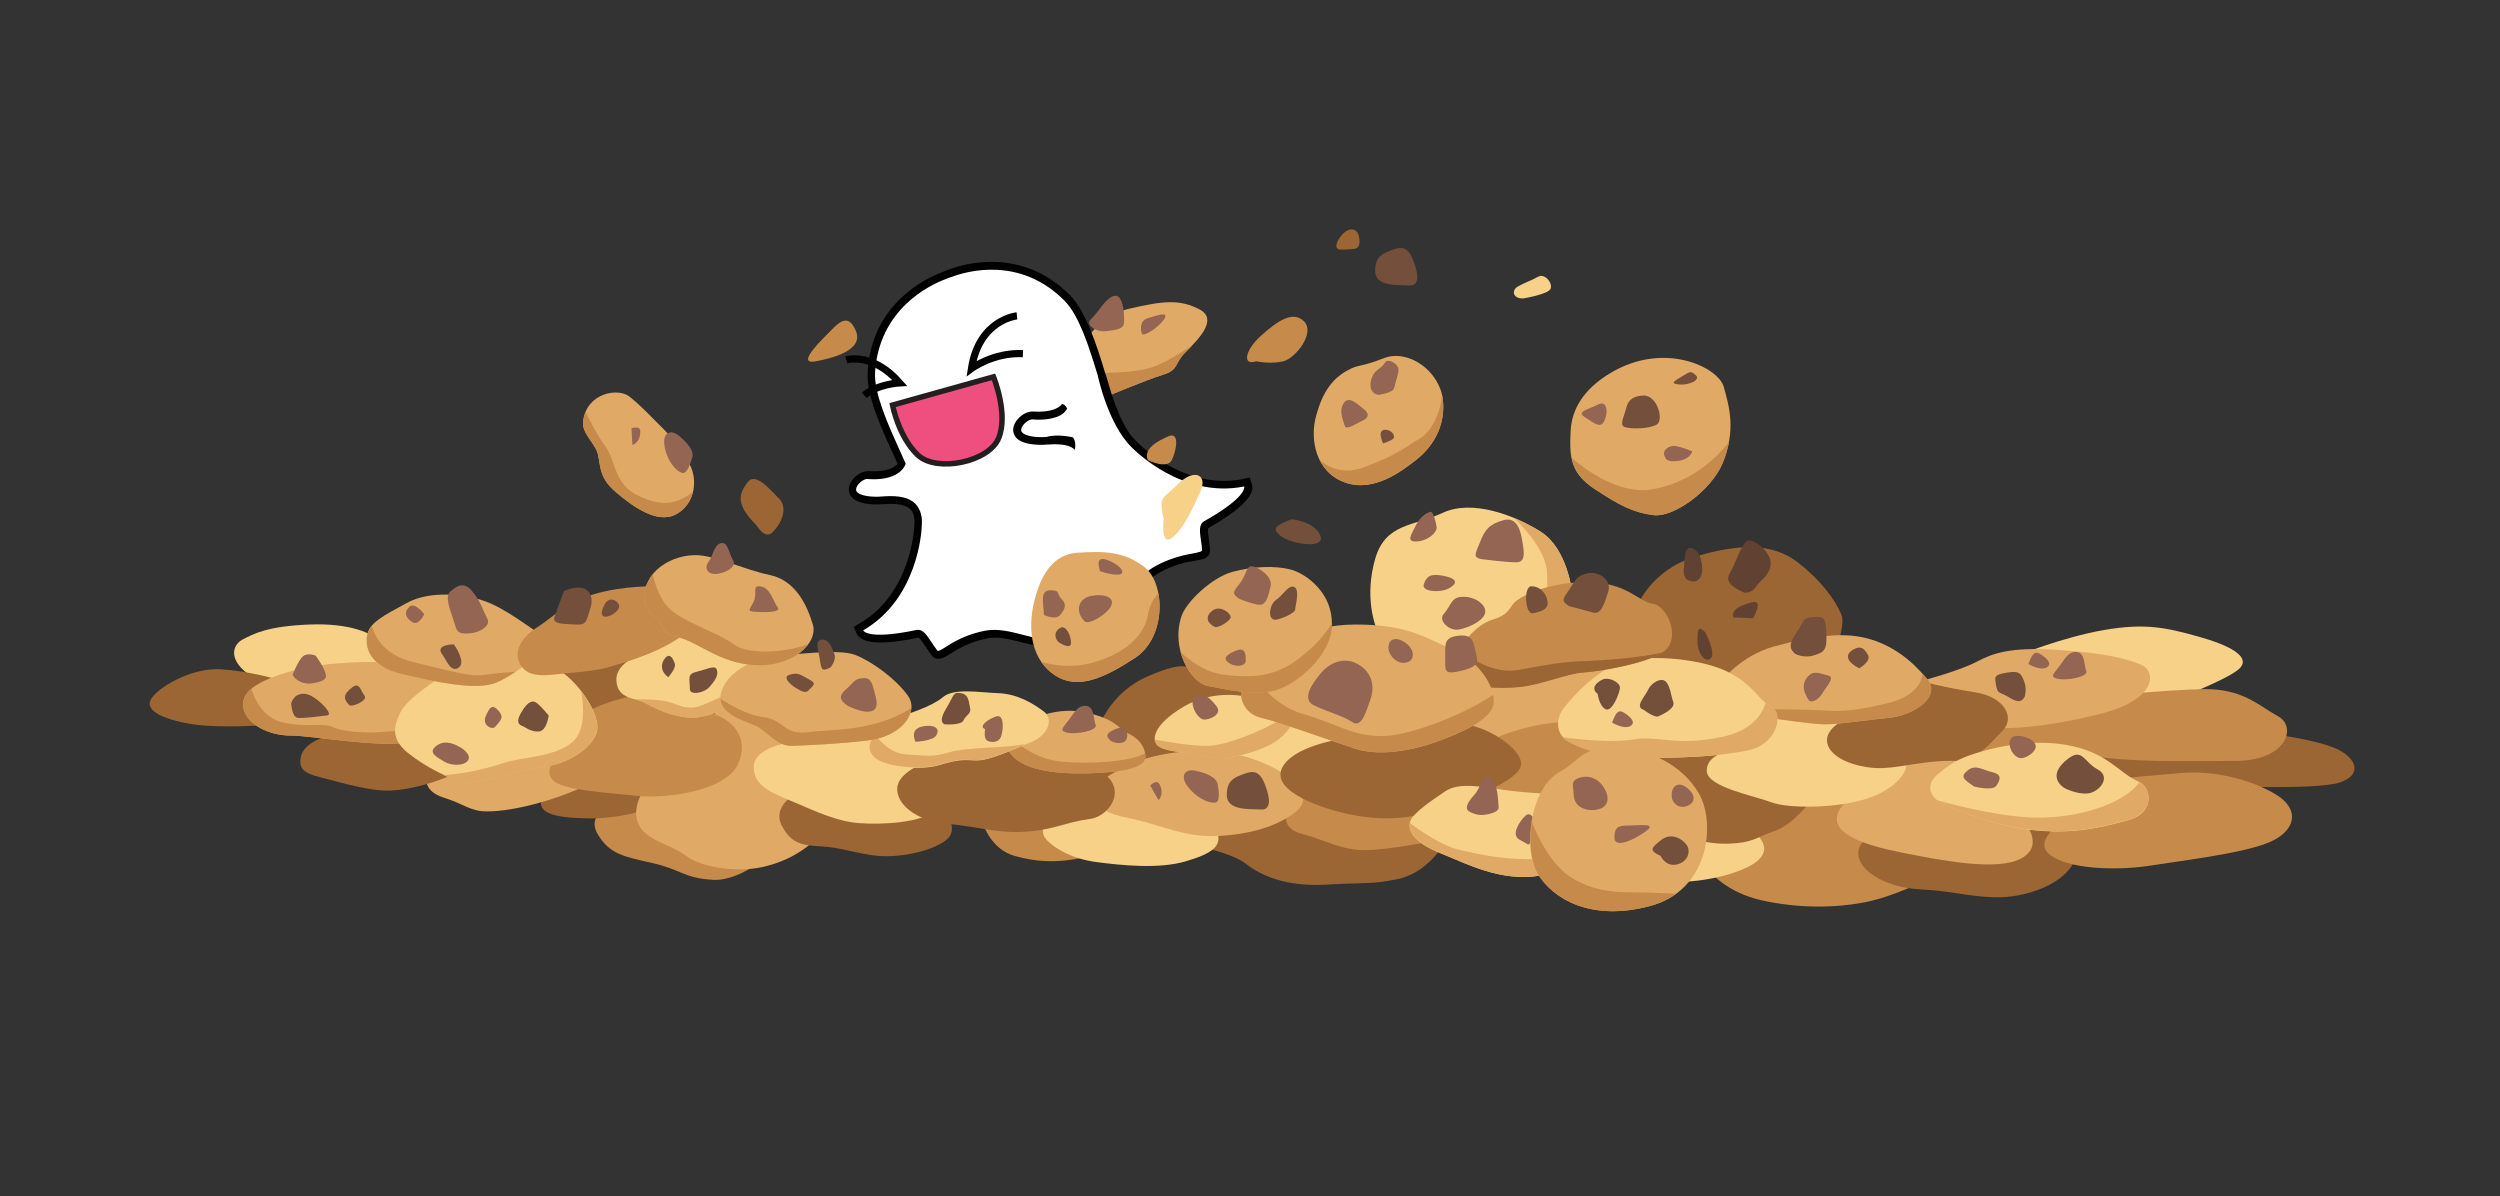 <?xml version="1.0" encoding="utf-8"?>
<!-- Generator: Adobe Illustrator 18.1.1, SVG Export Plug-In . SVG Version: 6.00 Build 0)  -->
<!DOCTYPE svg PUBLIC "-//W3C//DTD SVG 1.1//EN" "http://www.w3.org/Graphics/SVG/1.1/DTD/svg11.dtd">
<svg version="1.1" xmlns="http://www.w3.org/2000/svg" xmlns:xlink="http://www.w3.org/1999/xlink" x="0px" y="0px"
	 viewBox="0 0 1044.8 500" enable-background="new 0 0 1044.8 500" xml:space="preserve">
<rect x="0" y="0" width="1044.8" height="500" fill="#333333" stroke="none"/>
<g id="_x34_">
	<path fill="#9B6633" d="M459,304.5c0,0,4.5-15,21-22s14-2.5,23.5-4S532,287,532,287s3.5,26.5,1,27s-50,14.5-50,14.5l-30-1
		L459,304.5z"/>
	<path fill="#C68A4B" d="M830,296.5c0,0-16.5,25-15,25s52.5,1.5,52.5,1.5l-7.5-32L830,296.5z"/>
	<path fill="#C68A4B" d="M254,337.3c0,0-9,3.7-4,11.7s10.7,9,22.7,11.7c12,2.7,13,6.3,25.3,7c12.3,0.7,28.5-13.3,21-13.3
		c-1.7,0-50.3-19-50.3-19L254,337.3z"/>
	<path fill="#9B6633" d="M268.7,338.7c0,0-10.3,3.7-24.3,3.3c-14-0.3-19.7-2.7-18-8c1.7-5.3,11-10.3,11-10.3L270,330L268.7,338.7z"
		/>
	<path fill="#E0A966" d="M178.3,325.3c0,0-1.3,5.3,7,8c8.3,2.7,8,3.7,13.7,5.3c5.7,1.7,25-0.7,46-10.3L228.3,317L178.3,325.3z"/>
	<path fill="#E0A966" d="M268,332c0,0-4.3,7-0.7,13.3c3.7,6.3,13.3,7.7,19.3,12.3c6,4.7,20.7,7.3,32.3,4.7
		c11.7-2.7,19.3-8.3,24.7-14.3c5.3-6-15.3-41-15.3-41l-26.7-12L268,332z"/>
	<polygon fill="#9B6633" points="246.3,300.3 226.3,276.7 266,273.7 264.7,295 	"/>
	<path fill="#C68A4B" d="M411,344.7c0,0,3.3,10.3,13,13c9.7,2.7,19.3,3.3,32.7-0.3l-19.7-13L411,344.7z"/>
	<path fill="#9B6633" d="M499,353.3c0,0,15.7,3,21.7,7.7s16.3,9.7,33.7,8.7c17.3-1,18.3,0,29.7-2.3c11.3-2.3,18-12.7,18-12.7l-5.3-6
		L535,337.3l-36,9.7V353.3z"/>
	<path fill="#C68A4B" d="M537.7,340.3c0,0-2.3,6,6.7,8.3c9,2.3,16,6.7,26,6.7s31-4.3,31-4.3l-8.7-16.3l-53.7-5L537.7,340.3z"/>
	<path fill="#F7D188" d="M437,344.3c0,0-3,3.3,0.7,7c3.7,3.7,10.7,7.7,20.7,9c10,1.3,25.7,3,37-0.3c11.3-3.3,16.7-6.7,12.3-14.3
		L461,336L437,344.3z"/>
	<polygon fill="#F7D188" points="539,301.3 513.3,315.7 537,327 561,308.3 	"/>
	<path fill="#E0A966" d="M624.7,312.3l33.7-10c0,0,19.7-24.3,18.7-24.7c-1-0.3-59.3,3-59.3,3l-9.3,20.3L624.7,312.3z"/>
	<path fill="#C68A4B" d="M622.3,309.7c0,0,19.7-10.3,43-7.7l9,12.3L648,334.7l-32.7-4.7L622.3,309.7z"/>
	<path fill="#C68A4B" d="M714.7,364.3c0,0,6.7,8.7,21.7,12c15,3.3,30.3,3.3,43.3,0.7s26.7-10,26.7-10L775,328.3l-32,2.3L714.7,364.3
		z"/>
	<path fill="#F7D188" d="M699,368.7c0,0,17.7,0.3,31.3-6.3c13.7-6.7,3-14.3,3-14.3l-25,0.3L699,368.7z"/>
	<path fill="#9B6633" d="M951.3,307c0,0,17.3,2.3,25.3,6s11,10.7,1.3,14s-53.7,1.7-66,0.3c-12.3-1.3-33.3-2.7-33.3-2.7l-8.3-13.3
		L951.3,307z"/>
	<path fill="#F7D188" d="M843,274c0,0,19-7.7,36.3-10.7c17.3-3,26-1,39.3,2.7c13.3,3.7,21.7,8.3,17.7,13s-30.7,14.7-30.7,14.7
		l-31-1.3L843,274z"/>
	<path fill="#9B6633" d="M781,350c0,0-6,3-4,9s12,12,25.7,12.7c13.7,0.7,19.3,3,31.3,3.3s30-5.3,33.7-17l-14-15.7l-15.7,1L781,350z"
		/>
	<path fill="#E0A966" d="M774,333.3c0,0-7,4-6.3,9.7c0.7,5.7,10.3,10,27,13.3c16.7,3.3,40.3,8,50.3,2.3c10-5.7,0.3-16,0.3-16
		l-28.3-28l-28.3,3.7L774,333.3z"/>
</g>
<g id="_x33_">
	<path fill="#9B6633" d="M332,332c0,0-9.3,5.3-5.3,13s8.7,8.3,16.3,8.7c7.7,0.3,16,3.3,24,4c8,0.7,21-1.3,28-6.3s-0.7-14-4.3-15.7
		C387,334,332,332,332,332z"/>
	<path fill="#F7D188" d="M330,310.3c0,0-15,2-15,10.3c0,8.3,8.3,11,17,14.7c8.7,3.7,17.7,8,27,8.7s26,0,31.7-5.3
		c5.7-5.3-1-21.7-1-21.7l-29-11.3L330,310.3z"/>
	<path fill="#C68A4B" d="M232.3,316.3c0,0-5.3,6-1,10c4.3,4,23,5,35,6.3c12,1.3,36.7-2,42-13c5.3-11-2-19.7-13-22l-28.7-7.3
		c0,0-19.3,3.7-24.7,10C236.7,306.7,232.3,316.3,232.3,316.3z"/>
	<path fill="#F7D188" d="M154.3,265c0,0-7.7-4.7-25-4s-23,3.7-28,6.3c-5,2.7-7,11.3,11,19.3l48.7-8.3L154.3,265z"/>
	<path fill="#9B6633" d="M136.7,307.7c0,0-9.7,2.3-11,8.7c-1.3,6.3,3.7,7.3,10.3,9c6.7,1.7,18.7,5.3,27,5c8.3-0.3,19.7-3.3,30.7-8.7
		l-24-13.7L136.7,307.7z"/>
	<path fill="#9B6633" d="M115,283.7c0,0-11.3-3.3-22.7-4C81,279,68,286,63.7,291.3c-4.3,5.3,4,9.3,16.3,11.3s32.7,0.3,32.7,0.3
		L115,283.7z"/>
	<path fill="#E0A966" d="M470.3,320.7c-0.9,0.5-13.3,4.7-12,12c1.3,7.3,7,7.7,17,10c10,2.3,20.3,7.3,33.7,6.7
		c13.3-0.7,25-4,32.7-10.3c7.7-6.3-1-14.3-11-19s-15.3-5-23-6S481,314.3,470.3,320.7z"/>
	<path fill="#9B6633" d="M387.7,318.3c0,0-12,4-12.7,10.7s7.3,14,21,15.3c13.7,1.3,20.3,4,32.3,3.3c12-0.7,17-4,27-5.3
		c10-1.3,17.7-16.3,0-21.7l-32.7-8L387.7,318.3z"/>
	<path fill="#9B6633" d="M561.3,308.7c0,0-21.7,3-25.7,12.7c-4,9.7,18,16.7,27.3,18.7s21,3.3,34.3-0.7c13.3-4,36-12,38.3-19
		c2.3-7-16.3-18.7-26.3-17.7L561.3,308.7z"/>
	<path fill="#9B6633" d="M757.3,334c0,0-7.7,10.7-15.7,13.3c-8,2.7-8.7,5-19.7,5.3c-11,0.3-25.7-5-25.7-5l-10.3-33l39.3-3L757.3,334
		z"/>
	<path fill="#F7D188" d="M722,314c0,0-9,1.7-8.7,8.3c0.3,6.7,20,10.3,27,13c7,2.7,28.3,2.7,41.3-2c13-4.7,20-15,11.3-19.3
		s-22-14-22-14l-29.7-1.3L722,314z"/>
	<path fill="#C68A4B" d="M882.7,290.7c0,0,21.3-2.3,38-2.7c16.7-0.3,23.3,7,31.3,11.3c8,4.3,4,18.7-18,18.7s-54.7,1.3-74-5.3
		C840.7,306,863,292.7,882.7,290.7z"/>
	<path fill="#C68A4B" d="M886.7,325.3c0,0,13-1.3,25.7-2.3c12.7-1,28.3,2.7,38.7,9s8.3,15.3-2.7,20s-37,7.7-49.3,9.7
		s-32.3,2-41.3-3.7s2-13,6.7-17C869,337,886.7,325.3,886.7,325.3z"/>
	<g>
		<path fill="#E0A966" d="M804,284.3c0,0,15-4,22-7.7c7-3.7,14.3-6.3,34-5c19.7,1.3,29,3.7,35,6.3s6.7,14.3-16.7,20.3
			c-23.3,6-45.3,8-61,4.3C801.7,299,804,284.3,804,284.3z"/>
		<path fill="#744F3C" d="M846.2,291.1c-1.6,3-3.7,2.1-7.2,0c-3.5-2.1-4.1-0.9-4.8-4.7s-0.8-4.4,4.6-5.3c5.3-0.9,5.8,0.4,7.1,3.6
			S846.2,291.1,846.2,291.1z"/>
		<path fill="#936552" d="M859.3,283.5c-2.5-0.8-1-2,1.3-5c2.3-3,3.7-6.3,7.3-6s3,5.7,4,8S863.3,284.8,859.3,283.5z"/>
		<path fill="#936552" d="M847.7,277.5c1.3-3.3,2.3-5.7,4.7-4.3c2.3,1.3,5.7,4,3,5.7C852.7,280.5,847.7,277.5,847.7,277.5z"/>
	</g>
	<path fill="#9B6633" d="M774.7,299c0,0-12.7,4.3-11,11.7c1.7,7.3,15,10.7,23.3,10.3s18.7-3.3,29-3s16-7.7,21-12.7s1.3-14-11.7-16
		s-22.7-4.7-22.7-4.7L774.7,299z"/>
	<g>
		<path fill="#936552" d="M484.2,334.4c1.6-2,1.6-4.2,0.4-6.6c-1.2-2.4-3.9,0.5-3.9,0.5L484.2,334.4z"/>
		<path fill="#936552" d="M503.3,334.4c-3.9-1.8-7.4-5.6-8.3-8.1s0.4-5.1,4.6-4.2c4.2,0.9,8.8,2.6,9.3,5.7c0.5,3.1,1.1,7.3-1,7.6
			C505.8,335.7,503.3,334.4,503.3,334.4z"/>
	</g>
	<path fill="#744F3C" d="M512.7,332.3c0-4.3,1.3-6.7,5.7-8.3c4.3-1.7,7.7-3,10.3,4c2.7,7,2,10.7-2,10.3
		C522.7,338,512.7,339,512.7,332.3z"/>
</g>
<g id="_x32_">
	<path fill="#9B6633" d="M684,253.7c0,0,5.7-15.3,24.3-21c18.7-5.7,32.7-5.7,43,2.3c10.3,8,16,16.3,18.3,22c2.3,5.7-6,27-14,31.7
		c-8,4.7-67-0.3-67-0.3L684,253.7z"/>
	<g>
		<path fill="#F7D188" d="M657,247.3c0,0-2-18-13-25s-28.7-13.7-41-8c-12.3,5.7-24,4.3-28.3,19.3c-4.3,15-1,28,3.3,34.7l36,13
			L657,247.3z"/>
		<path fill="#E0A966" d="M657,247.3c0,0-2-18-13-25c-3.2-2.1-7.1-4.1-11.2-5.8c5.7,5.5,13.8,14.9,13.8,23.8c0,5.5,0,10.8,0,15.2
			L657,247.3z"/>
		<g>
			<path fill="#936552" d="M591.7,226.3c-4,0-2-2.7,0-6.7s4.7-5.3,6-5.7c1.3-0.3,2.3,4,2.7,6.3C600.7,222.7,596.3,226.3,591.7,226.3
				z"/>
			<path fill="#936552" d="M595,244.3c1.1-3.4,2.7-4.7,8-3.7s6.7,2.7,3,5C602.3,248,594,247.3,595,244.3z"/>
			<path fill="#936552" d="M619.3,233.7c-4-0.7-2.7-2.3-0.7-7.3s3.7-7.3,9.7-9c6-1.7,7.3,5,8,9.3c0.7,4.3,1.3,8.3-2.7,8.3
				S619.3,233.7,619.3,233.7z"/>
			<path fill="#936552" d="M603.3,256.7c3.5-4,3-7.3,8.3-7.3c5.3,0,10,3.7,9,7c-1,3.3-7,6-11,6.7S601,259.3,603.3,256.7z"/>
		</g>
	</g>
	<g>
		<path fill="#E0A966" d="M427.7,302.3c0,0,12-7.3,25.3-4.7c13.3,2.7,14,6.7,18.7,9c4.7,2.3,7,6,7,9.7c0,3.7-6.7,5.7-14.3,6.3
			c-7.7,0.7-39.7,3.3-43.7-11L427.7,302.3z"/>
		<path fill="#C68A4B" d="M478.7,316.3c0-0.5,0-0.9-0.1-1.4c-6.3,3.3-22,4.6-34.9,3.4c-9.7-0.9-17.2-6.3-20.8-9.6l-2.2,2.9
			c4,14.3,36,11.7,43.7,11C472,322,478.7,320,478.7,316.3z"/>
		<g>
			<path fill="#936552" d="M445.3,306c-2.5-0.8-1-2,1.3-5c2.3-3,3.7-6.3,7.3-6s3,5.7,4,8S449.3,307.3,445.3,306z"/>
			<path fill="#936552" d="M464.3,309.7c-2.7-2.3-1.7-3.7,2.7-5.3c4.3-1.7,5.3,4.3,2.7,5.7C467,311.3,464.3,309.7,464.3,309.7z"/>
		</g>
	</g>
	<g>
		<path fill="#F7D188" d="M521.7,291.3c0,0-14-3.7-27,4c-13,7.7-14.3,14.7-9.7,17c4.7,2.3,11.3,1.7,18.3,3.7s17.7-0.3,26-4
			c8.3-3.7,10.7-9.7,10.7-9.7L521.7,291.3z"/>
		<path fill="#E0A966" d="M529.3,312c8.3-3.7,10.7-9.7,10.7-9.7l-3.7-2.2c-9.9,6-23.9,11.3-31,11.6c-6.4,0.3-18.2-1.8-22.8-2.6
			c0.2,1.5,1,2.6,2.4,3.3c4.7,2.3,11.3,1.7,18.3,3.7S521,315.7,529.3,312z"/>
		<path fill="#936552" d="M503,300.7c-3.3-0.5-6.7-8.7-3-9.7s5.3,0.3,8.3,4S505,301,503,300.7z"/>
	</g>
	<g>
		<path fill="#F7D188" d="M378.3,298.7c0,0,11-3.3,15.7-7.3s15-2,23.3-1.7c8.3,0.3,15,4.7,19,7.7s2,9.7-5.3,12.7s-17.7,8-23.3,7.7
			c-5.7-0.3-7.7-0.3-15.3,2c-7.7,2.3-21.7,0.7-26-2.3c-4.3-3-4-7.7,0.3-11C371,303,378.3,298.7,378.3,298.7z"/>
		<path fill="#E0A966" d="M407.7,317.7c5,0.3,13.7-3.6,20.7-6.6c-0.7,0-1.4,0-2.3,0.2c-6.3,1.3-22.3,1-29,3s-9,1.7-18.3,1
			c-6.7-0.5-11-5.5-12.9-8.2c-3.4,3.3-3.4,7.4,0.6,10.2c4.3,3,18.3,4.7,26,2.3C400,317.3,402,317.3,407.7,317.7z"/>
		<path fill="#744F3C" d="M394.7,302.7c-2.3-1.3-0.7-4.3,1.7-8.3c2.3-4,2-5.3,5.3-4.7c3.3,0.7,3,3.3,3.7,6c0.7,2.7-1.7,3-2.7,5.3
			S394.7,302.7,394.7,302.7z"/>
		<g>
			<path fill="#936552" d="M391.3,307.3c2.6-4.5-4.7-4.7-7.7-3c-3,1.7-1,5.7-1,5.7S390,309.7,391.3,307.3z"/>
			<path fill="#936552" d="M411.7,304.7c-3-1,1.3-4.3,4.7-5.3c3.3-1,3,5.3,2,8.3s-4.7,2.7-6,1.7C411,308.3,411.7,304.7,411.7,304.7z
				"/>
		</g>
	</g>
	<g>
		<path fill="#E0A966" d="M159.3,276.7c0,0-22.3-0.7-37.3,3.7c-15,4.3-21.3,8.7-20.3,15.3c1,6.7,10.3,11.7,19.7,11.7
			s36.7,5.3,50.3,2.7c13.7-2.7,22-25.7,22-25.7L159.3,276.7z"/>
		<path fill="#C68A4B" d="M178.9,306.6c-5.3-0.5-14.2-1.3-17.2-0.9c-4.3,0.7-17,0.7-22.3-1.7c-5.3-2.3-9.7,0.3-21-2
			c-8.5-1.8-12.1-10.1-13.4-14.1c-2.6,2.3-3.7,4.8-3.3,7.8c1,6.7,10.3,11.7,19.7,11.7c9.3,0,36.7,5.3,50.3,2.7
			C174.3,309.5,176.7,308.2,178.9,306.6z"/>
		<path fill="#936552" d="M129,285.7c-5.3-0.3-6.7-3.7-6.7-3.7s2.3-6,4.3-7.7c2-1.7,5.3-0.3,5.3-0.3s4,5.3,4.3,8.3
			C136.7,285.3,129,285.7,129,285.7z"/>
		<g>
			<path fill="#744F3C" d="M146,294.7c-2.8-2.8-2.3-4.7,1-7.3c3.3-2.7,3.7,1.3,5.3,3.3C154,292.7,147,295.7,146,294.7z"/>
			<path fill="#744F3C" d="M121.7,294c1-3.7,4.7-5.3,8.7-3c4,2.3,9,7.7,6.3,8c-2.7,0.3-10,1.3-12.3,1C122,299.7,121.7,294,121.7,294
				z"/>
		</g>
	</g>
	<g>
		<path fill="#F7D188" d="M269.3,273c0,0-12,3.3-11.7,11.3c0.3,8,8,7.3,11.7,9.3c3.7,2,11.7,6.3,20.3,6.3c8.7,0,27.3-10,27.3-10
			l-3.3-16.7L285.3,263L269.3,273z"/>
		<path fill="#E0A966" d="M265.2,292.3c1.5,0.4,3,0.8,4.2,1.4c3.7,2,11.7,6.3,20.3,6.3c8.7,0,27.3-10,27.3-10l-1.3-6.6
			c-5.9,3.4-21.2,12-26,12.3c-6,0.3-7.3-2.3-13.7-3C272.6,292.3,268.4,292.2,265.2,292.3z"/>
		<g>
			<path fill="#744F3C" d="M279.3,283c-3.3-2.3-3.3-5.7-1.3-8s3.3,0.3,4,2.3S279.3,283,279.3,283z"/>
			<path fill="#744F3C" d="M288.3,288c0-4.7-1.3-6.3,3-7.3c4.3-1,7.7-3,8.3-0.7c0.7,2.3-0.7,4.3-3,7
				C294.3,289.7,288.3,290.7,288.3,288z"/>
		</g>
	</g>
	<path fill="#F7D188" d="M183.7,283.3c0,0-13.3,8.3-16.3,14.3s-4,11.3,3,17c7,5.7,19,12,24.7,12.3s26-6,33-6.7
		c7-0.7,17.7-5.7,21-13.3s-8.7-24-17.3-27.7l-16.3-2.7L183.7,283.3z"/>
	<path fill="#E0A966" d="M249,307c1.9-4.5-1.3-11.9-6.1-18c0.9,5,2,15.7-3.2,20.7c-7,6.7-21.7,6.7-28.7,9c-5,1.7-15.9,4.8-25.7,5.2
		c3.8,1.8,7.3,3,9.7,3.1c5.7,0.3,26-6,33-6.7S245.7,314.7,249,307z"/>
	<path fill="#744F3C" d="M219,303.7c-3.3-1-3-3-0.7-6.7c2.3-3.7,4.3-4.7,6.3-3s4.7,5,4.7,5s-0.7,6.3-4,6.7
		C222,306,219,303.7,219,303.7z"/>
	<g>
		<path fill="#936552" d="M207,303.7c1.9-2.4,4-3.7,1.3-6.7c-2.7-3-3.7-1.3-5.3,2.3C201.3,303,205.7,305.3,207,303.7z"/>
		<path fill="#936552" d="M193,312.7c-4.3-2.7-8-3.3-11-0.7s0.3,4.3,3.7,6.3c3.3,2,8.7,1.7,10-0.7C197,315.3,193,312.7,193,312.7z"
			/>
	</g>
	<g>
		<path fill="#604132" d="M729,247.7c-6-2.7-8-5-6-8.3c2-3.3,4.7-11.7,7-13.3s10,4.3,10,9.3s-4.7,7.3-6.3,10
			C732,248,729,247.7,729,247.7z"/>
		<path fill="#604132" d="M704.7,242c3.3,2.3,7,0.7,6.7-4.7c-0.3-5.3-2.3-8-5-8.3c-2.7-0.3-2.3,6-2.7,8.7
			C703.3,240.3,704.7,242,704.7,242z"/>
		<path fill="#604132" d="M712.7,264.3c-2.7-2.7-3.3-2-3.3,3.7s3.7,9.3,5.7,7S712.7,264.3,712.7,264.3z"/>
		<path fill="#604132" d="M724.3,258c-0.7-3.3,3-5,8-6.3c5-1.3,0.3,6.7,0.3,6.7L724.3,258z"/>
	</g>
	<g>
		<path fill="#E0A966" d="M718,286.3c0,0,8.7-12.3,24-16.3s27.3-6,38-3.3c10.7,2.7,19,9.3,25.3,17c6.3,7.7-5.7,15.3-16,16.3
			c-10.3,1-20,2.7-26.7,2.7c-6.7,0-31.7-4-31.7-4L718,286.3z"/>
		<path fill="#C68A4B" d="M731,298.7c0,0,25,4,31.7,4c6.7,0,16.3-1.7,26.7-2.7c10.3-1,22.3-8.7,16-16.3c-0.6-0.7-1.2-1.4-1.9-2.2
			c-0.4,3.6-2.9,9.6-15.1,12.5c-18,4.3-22,3-30.7,2.7c-6.7-0.3-22.4-0.3-29.1-0.3L731,298.7z"/>
		<path fill="#936552" d="M756,292.7c-2.1-3.2-3.3-6.3-0.7-9.7c2.7-3.3,5.7-1.3,8.7-0.7c3,0.7-0.3,4-2.3,7.3
			C759.7,293,756.7,293.7,756,292.7z"/>
		<g>
			<path fill="#744F3C" d="M750.3,273.3c-3.3-2.7-2-5.3,1-9.7c3-4.3,1.7-5.3,6.3-5.7c4.7-0.3,5.3-0.3,5.7,7c0.3,7.3-1.3,7.7-5.3,9
				S750.3,273.3,750.3,273.3z"/>
			<path fill="#744F3C" d="M777,279.3c-5.3-2.7-6-5.7-2.7-7.7c3.3-2,4.7-0.7,6.3,2C782.3,276.3,777,279.3,777,279.3z"/>
		</g>
	</g>
	<g>
		<path fill="#F7D188" d="M672.7,315.3c-8.3-1.3-11.7-2.7-17-5.3c-5.3-2.7-6-9.3-2-14.3s14-16.3,25.3-19.3s33-1,43.7,4.7
			c10.7,5.7,11.7,11,17.3,14s3,16-9.3,18.7C718.3,316.3,690,318,672.7,315.3z"/>
		<path fill="#E0A966" d="M740,295c-0.8-0.4-1.4-0.9-2.1-1.3c-1.4,4.7-5.7,11.7-18.3,14.3c-19.3,4-27-0.7-36.7,1
			c-7.3,1.3-21,0.4-29.9-0.9c0.7,0.8,1.5,1.4,2.5,1.9c5.3,2.7,8.7,4.1,17,5.3c17.3,2.7,45.7,1,58-1.7C743,311,745.7,298,740,295z"/>
		<g>
			<path fill="#744F3C" d="M687,296.7c-4-1.3,0.3-5.3,1.7-8.3c1.3-3,5.3-5.3,7.3-3.7c2,1.7,2.3,6,3.3,8.7c1,2.7-4.7,5.3-6.3,6
				C691.3,300,687,296.7,687,296.7z"/>
			<path fill="#744F3C" d="M667.7,290c-3-2.3-0.7-4.7,2-6c2.7-1.3,7.7,1.3,7.3,3.7c-0.3,2.3-3.3,10-6,8.7
				C668.3,295,667.7,290,667.7,290z"/>
		</g>
		<path fill="#936552" d="M673.7,302c1.3-3.3,2.3-5.7,4.7-4.3c2.3,1.3,5.7,4,3,5.7C678.7,305,673.7,302,673.7,302z"/>
	</g>
	<g>
		<path fill="#F7D188" d="M814,336.7c-6.3-2-10.7-7.7-4-13.3c6.7-5.7,11.3-7.3,18-9.3s22.7-5.7,38-2.3c15.3,3.3,20,11.6,28,15
			c4.7,2,7.3,12.7-4.7,16c-12,3.3-23.7,6-41,4C831,344.7,814,336.7,814,336.7z"/>
		<path fill="#E0A966" d="M894.2,326.8c-6.3,8.7-23.1,14.3-39.9,14.9c-15.2,0.5-36.4-4.9-44.8-7.3c1.2,1,2.8,1.8,4.4,2.3
			c0,0,17,8,34.3,10c17.3,2,29-0.7,41-4C901.1,339.4,898.8,329,894.2,326.8z"/>
		<g>
			<path fill="#936552" d="M825,328.7c-4.3-3-6-4-2.7-6.7c3.3-2.7,6-0.3,10.3,0.7c4.3,1,3.3,3.3,1.7,5.7
				C832.7,330.7,825,328.7,825,328.7z"/>
			<path fill="#936552" d="M843.7,316.7c-3.3-1.4-4.7-5.7-3.3-8c1.3-2.3,8-1,10,2S846,317.7,843.7,316.7z"/>
		</g>
		<path fill="#744F3C" d="M862.7,329.3c-4-2.7-5-7,1.3-12s6.7,1,12.7,4.3c6,3.3,0.3,9.7-4.3,10C867.7,332,862.7,329.3,862.7,329.3z"
			/>
	</g>
	<g>
		<path fill="#F7D188" d="M646.7,331.7c0,0-10.3-0.3-21-2c-10.7-1.7-17.3-2-21.7,1s-13.7,9-14.7,12.7c-1,3.7,1.3,8.7,13,13.3
			c11.7,4.7,27.7,13.3,45.3,8.3C665.3,360,646.7,331.7,646.7,331.7z"/>
		<path fill="#E0A966" d="M655,357.5c-18.7,3.9-37.2-0.4-45.7-2.5c-7-1.7-16-8-20.1-11c-0.6,3.6,2.2,8.3,13.1,12.7
			c11.7,4.7,27.7,13.3,45.3,8.3C652.1,363.7,654.3,361,655,357.5z"/>
		<g>
			<path fill="#936552" d="M634.7,350.7c-3-2,0-7,2.7-9.7c2.7-2.7,4.7,3,5.3,6c0.7,3-4,6-4,6L634.7,350.7z"/>
			<path fill="#936552" d="M614.3,339.3c-2.7-1.3-0.7-4.3,2-7.3c2.7-3,3.3-9.3,6.7-6.7c3.3,2.7,3,9.7,3.3,12c0.3,2.3-5,3.3-7.3,3.3
				S614.3,339.3,614.3,339.3z"/>
		</g>
	</g>
</g>
<g id="_x31_">
	<g>
		<path fill="#E0A966" d="M451.3,146.3c0,0,6.3-14,20.7-17.3c14.3-3.3,21-4,29.3,0.3c8.3,4.3-1.3,13.3-6,18
			c-4.7,4.7-2.7,7.3-9.3,9.3s-25.7,10-25.7,10L451.3,146.3z"/>
		<path fill="#936552" d="M477.3,139.7c0,0-2-5.3,2.3-6.7c4.3-1.3,8.3-2.7,7.3-0.3C486,135,479.7,140.3,477.3,139.7z"/>
		<path fill="#936552" d="M463,138.3c-3.9,1-10-2.3-7-5c3-2.7,6.3-9.3,10-9.7c3.7-0.3,4,9,3.7,11.7C469.3,138,464.3,138,463,138.3z"
			/>
		<path fill="#C68A4B" d="M482,153.3c-6.5,2.4-18.7,2.7-26.4,2.5l4.8,10.8c0,0,19-8,25.7-10s4.7-4.7,9.3-9.3
			c0.8-0.8,1.9-1.8,2.9-2.9C493.7,147.2,488,151.1,482,153.3z"/>
	</g>
	<g>
		<path fill="#E0A966" d="M277.7,179.7c-6-6-10-10.3-14.7-14c-4.7-3.7-17.8-1.6-19.3,10.3c-0.7,5.3,5.3,9.3,6.3,14.3
			s0.7,9.7,7.3,15.3c6.7,5.7,17.3,13.7,25.3,9.3s9-14.3,5.7-20.7C285,188,279.3,181.3,277.7,179.7z"/>
		<path fill="#C68A4B" d="M267,207.3c-10.7-5-9.3-14.3-14-20.7c-3.4-4.6-6.7-11.2-8.3-14.5c-0.5,1.2-0.8,2.4-1,3.9
			c-0.7,5.3,5.3,9.3,6.3,14.3s0.7,9.7,7.3,15.3c6.7,5.7,17.3,13.7,25.3,9.3c3.9-2.1,6.1-5.6,7-9.3C282.4,211,276.4,211.7,267,207.3z
			"/>
		<g>
			<path fill="#936552" d="M264.3,186c2.3-1,3.3-3,3.3-5.7c0-2.7-3.7-1.3-3.7-1.3L264.3,186z"/>
			<path fill="#936552" d="M281.3,194.7c-2.7-3.3-4-8.3-3.7-11c0.3-2.7,2.7-4.3,6-1.7c3.3,2.7,6.7,6.3,5.7,9.3s-2.3,7-4.3,6.3
				C283,197,281.3,194.7,281.3,194.7z"/>
		</g>
	</g>
	<path fill="#9B6633" d="M560.3,104.3c-2.7,0-2.3-3,0.7-6.3s6-2.3,6.7,0c0.7,2.3,1,5.7-1.7,6S560.3,104.3,560.3,104.3z"/>
	<path fill="#744F3C" d="M574.7,113.3c0-4.3,1.3-6.7,5.7-8.3c4.3-1.7,7.7-3,10.3,4c2.7,7,2,10.7-2,10.3
		C584.7,119,574.7,120,574.7,113.3z"/>
	<path fill="#F7D188" d="M636.7,124.7c-4.3,0.3-5.3-3.3-2.3-5c3-1.7,5.3-2.3,8.3-4c3-1.7,6.3,2.7,5.3,5
		C647,123,636.7,124.7,636.7,124.7z"/>
	<g>
		<g>
			<path fill="#FFFFFF" d="M474.1,185.8c1,0.8,20.6,21,45.6,16l1.4-0.3l0.4,1.4c0.1,0.3,0.1,0.6,0.1,1c-0.1,2.6-3.2,7.4-17.5,15.5
				c-1.4,0.8-1.1,2.9-0.6,6.4c0.2,1.3,0.4,2.7,0.5,4.1c0.1,1.1-0.4,1.8-1.4,2.2l-0.8-1.5l0.6,1.5c-0.8,0.3-2,0.6-3.5,0.9
				c-2.8,0.5-5.9,1.1-9.6,2.5c-2.2,0.8-4.3,1.9-6.4,3.1c-4.3,2.5-7.2,6.8-10.2,11.3c-4.4,6.5-8.9,13.2-18.4,16.8
				c-0.4,0.2-0.8,0.3-1.3,0.4l0,0c-0.3,0.1-0.5,0.2-0.8,0.3c-9.6,3.6-17.4,1.6-24.9-0.4c-5.2-1.4-10.2-2.6-15.1-1.7
				c-2.4,0.5-4.7,1.1-6.9,2c-3.9,1.5-6.7,3.2-8.8,4.5c-1.2,0.8-2.3,1.4-3.2,1.8c-0.9,0.3-1.9,0.5-2.8-0.7c-0.9-1.1-1.6-2.3-2.3-3.4
				c-1.9-3-3.2-4.7-4.7-4.4c-16.1,3.4-21.6,1.9-23.4,0c-0.2-0.3-0.4-0.5-0.6-0.8l-0.6-1.3l1.3-0.7c22.1-12.8,23.6-40.9,23.6-42.1
				c0.3-3.6-0.3-6.3-2.1-8.1c-3.1-3.3-9.1-2.9-13-2.7c-0.9,0.1-1.8,0.1-2.6,0.1c-7.8-0.1-9.4-2.6-9.7-4.1c-0.4-2.5,2.1-5.4,4.7-6.3
				c0.7-0.3,1.4-0.4,2-0.3c3.7,0.3,6.8,0,9.3-1c3.6-1.4,4.5-3.5,4.5-3.6l0-0.1l0-0.1c-0.7-1.6-1.4-3.2-2.2-4.9
				c-4.9-10.8-11-24.3-10.4-33.4c1.6-27.5,23.4-37.8,30-40.3l2.7-1c6.6-2.5,29.8-9.2,49.2,10.3c6.5,6.5,10.8,20.6,14.3,32l0.1,0.4
				C461,162.7,469.2,181.6,474.1,185.8z"/>
			<path d="M394.8,116.8c0.2-0.1,2.3-0.9,2.3-0.9c0.1,0,0.2-0.1,0.4-0.1c6.3-2.4,28.7-9,47.4,9.9c6.2,6.2,10.5,20.1,13.9,31.3
				c0,0,4.2,20.2,14.1,29.9c1.3,1.3,21.3,21.6,47.1,16.4c0,0.1,0.1,0.3,0,0.4c0,1.1-1.4,5.5-16.7,14.1c-2.4,1.4-1.9,4.4-1.4,8
				c0.2,1.3,0.4,2.6,0.5,4c0,0.4,0,0.4-0.4,0.6c-0.1,0-0.1,0-0.2,0.1l0,0c-0.7,0.3-1.9,0.5-3.2,0.8c-2.5,0.4-5.8,1.1-9.9,2.6
				c-2.3,0.9-4.5,1.9-6.7,3.2c-4.7,2.7-7.6,7.1-10.8,11.8c-4.2,6.2-8.6,12.7-17.7,16.1c-0.4,0.1-0.8,0.3-1.2,0.4l-0.1,0l-0.1,0
				c-0.2,0.1-0.4,0.2-0.7,0.3c-9.1,3.4-16.6,1.5-23.9-0.4c-5.4-1.4-10.6-2.7-15.9-1.7c-2.5,0.5-4.9,1.2-7.1,2c-4,1.5-7,3.3-9.1,4.7
				c-1.2,0.7-2.2,1.4-2.9,1.6c-0.6,0.2-0.6,0.2-0.9-0.2c-0.8-1.1-1.6-2.2-2.3-3.3c-2-3-3.7-5.7-6.4-5.1c-17.2,3.6-21.1,1.3-21.9,0.5
				c-0.1-0.1-0.2-0.2-0.2-0.4c22.8-13.2,24.4-41.6,24.4-43.4c0.4-4-0.5-7.1-2.5-9.3c-3.6-3.8-10-3.5-14.3-3.2
				c-1,0.1-1.8,0.1-2.5,0.1c-5.6-0.1-7.9-1.5-8.1-2.7c-0.3-1.5,1.6-3.7,3.6-4.5c0.5-0.2,0.9-0.3,1.3-0.2c3.9,0.3,7.3-0.1,10-1.1
				c4.2-1.6,5.4-4.3,5.5-4.6l0.3-0.7l-0.3-0.7c-0.7-1.6-1.4-3.2-2.2-4.9c-4.8-10.6-10.8-23.9-10.3-32.6
				C367.4,129.2,388.5,119.2,394.8,116.8 M463.3,160.4c-0.4-1.2-0.8-2.5-1.2-3.9l-0.2-0.5c-3.5-11.5-8-25.8-14.7-32.6
				c-20-20.2-44-13.3-50.9-10.7l-0.4,0.2l-2.3,0.9l0,0c-6.9,2.6-29.4,13.3-31,41.7c-0.6,9.6,5.6,23.2,10.6,34.1
				c0.7,1.4,1.3,2.8,1.9,4.2c-0.4,0.6-1.4,1.5-3.3,2.2c-2.2,0.8-5.1,1.1-8.6,0.9c-0.8-0.1-1.7,0.1-2.7,0.4c-3.2,1.2-6.3,4.8-5.7,8.1
				c0.4,2.4,2.7,5.3,11.3,5.4c0.8,0,1.7,0,2.7-0.1c3.6-0.2,9.1-0.5,11.7,2.2c1.4,1.4,1.9,3.7,1.6,6.7l0,0.1l0,0.1
				c0,1.2-1.5,28.4-22.8,40.7l-2.5,1.5l1.2,2.7c0.2,0.5,0.5,0.9,0.9,1.3c3,3.2,11.4,3.3,24.9,0.5c0.7,0.2,2.1,2.4,3,3.7
				c0.7,1.1,1.5,2.3,2.4,3.5c1.2,1.6,2.7,2,4.7,1.3c1-0.4,2.2-1.1,3.5-1.9c2-1.3,4.8-3,8.5-4.4c2.1-0.8,4.3-1.4,6.6-1.9
				c4.6-0.9,9.1,0.3,14.4,1.6c7.4,1.9,15.9,4.1,25.9,0.3c0.3-0.1,0.6-0.2,0.8-0.3c0.4-0.1,0.8-0.3,1.2-0.4
				c10.1-3.8,14.9-11,19.2-17.4c3.1-4.5,5.7-8.4,9.7-10.8c2-1.2,4.1-2.2,6.2-3c3.6-1.4,6.6-2,9.3-2.4c1.7-0.3,2.9-0.6,3.8-0.9l0.1,0
				l0.1,0c1.7-0.7,2.6-2,2.5-3.9c-0.1-1.5-0.3-2.8-0.5-4.2c-0.2-1.5-0.6-4.1-0.2-4.7c12-6.8,18.2-12.5,18.4-16.8c0-0.5,0-1-0.2-1.5
				l-0.9-2.8l-2.9,0.6c-24.2,4.9-43.3-14.6-44.1-15.4l-0.1-0.1l-0.1-0.1C467.9,178.4,463.3,160.4,463.3,160.4z"/>
			<path d="M448.4,182.8c0,0-6.2-1.6-11-0.2c-1,0.1-1.8,0.1-2.5,0.1c-5.6-0.1-7.9-1.5-8.1-2.7c-0.3-1.5,1.6-3.7,3.6-4.5
				c0.5-0.2,0.9-0.3,1.3-0.2c3.9,0.3,7.3-0.1,10-1.1c0,0,2.7-0.7,4.3-3.4c0,0-1-2.1-2.2-1.9c-0.4,0.6-1.4,1.5-3.3,2.2
				c-2.2,0.8-5.1,1.1-8.6,0.9c-0.8-0.1-1.7,0.1-2.7,0.4c-3.2,1.2-6.3,4.8-5.7,8.1c0.4,2.4,2.7,5.3,11.3,5.4c0.8,0,1.7,0,2.7-0.1
				c3.6-0.2,9.1-0.5,11.7,2.2C449.9,184.3,448.4,182.8,448.4,182.8z"/>
		</g>
		<path fill="none" stroke="#000000" stroke-width="3" stroke-miterlimit="10" d="M353.7,150.4c0,0,10.9-3.4,22.3,9.6
			c0,0-9.3,0.5-14.8,5.2"/>
		<path fill="none" stroke="#000000" stroke-width="3" stroke-miterlimit="10" d="M425,132c0,0-15.8,1.5-19,22c0,0,9.2-6.8,21.5-6.2
			"/>
		<path fill="#EE4F7F" stroke="#231F20" stroke-width="2.3" stroke-miterlimit="10" d="M415.2,157.5L373,169.3
			c0,0,2.6,13.4,10.6,20.9c7.9,7.4,29.8,2.9,33.8-7.2C421.5,172.9,415.2,157.5,415.2,157.5z"/>
	</g>
	<g>
		<path fill="#E0A966" d="M226.3,265c-1.7,0-11.3-8.3-21-12.7c-9.7-4.3-25.7-5.7-35.3-0.3c-9.7,5.3-16,8.3-16.7,14
			c-0.7,5.7,2,12.7,14.7,15.7s30.3,7,39,3.7c8.7-3.3,19-13,19-13L226.3,265z"/>
		<path fill="#C68A4B" d="M215.5,280.7c-4,0.3-9.4,0.8-12.8,1.3c-6,1-12-1-30-5.3c-12-2.9-16-10.4-17.3-15.1c-1.1,1.3-1.8,2.8-2,4.4
			c-0.7,5.7,2,12.7,14.7,15.7s30.3,7,39,3.7C209.8,284.3,212.8,282.5,215.5,280.7z"/>
		<path fill="#744F3C" d="M189.7,269.3c-4,0-7,1.3-5,4c2,2.7,3.7,8,7,5.7C195,276.7,189.7,269.3,189.7,269.3z"/>
		<g>
			<path fill="#936552" d="M177.3,256.7c0,0-2.3,5-5,3.3c-2.7-1.7-3.7-4-1.3-6.3C173.3,251.3,177.3,256.7,177.3,256.7z"/>
			<path fill="#936552" d="M196.3,264.7c-5.5,0.4-5.3-1-6.7-5.3c-1.3-4.3-4-10-1.3-12.3c2.7-2.3,5.7-4.3,9.3,0.3c3.7,4.7,4.3,8,6,11
				C205.3,261.3,201,264.3,196.3,264.7z"/>
		</g>
	</g>
	<path fill="#C68A4B" d="M274,245c0,0-13.7-0.3-25.7,3.3c-12,3.7-17.3,9.7-24,14c-6.7,4.3-10,10.3-6.7,15.7c3.3,5.3,10.3,4.3,16,3.7
		c5.7-0.7,15-1,22.3-3.3c7.3-2.3,22.3-6.3,33-15.7L274,245z"/>
	<g>
		<path fill="#744F3C" d="M235.7,247c0,0-3,8-4,11s4.3,2.7,9,3c4.7,0.3,4.3-1.7,6-6.7c1.7-5-0.7-8.3-4-8.7
			C239.3,245.3,235.7,247,235.7,247z"/>
		<path fill="#744F3C" d="M255,257.3c-3.3,1.3-4.7-0.3-2.3-4.7c2.3-4.3,6.7-0.7,6,1.3C258,256,255,257.3,255,257.3z"/>
	</g>
	<g>
		<path fill="#E0A966" d="M303.7,284.7c3.3-4.8,13-10.3,20.7-10.7c7.7-0.3,26-3,33-0.3c7,2.7,17,10,22,17s-2.7,17-16.3,18.7
			c-13.7,1.7-25,2-31.7,2.3c-6.7,0.3-10.7-6-15.3-8.3C311.3,301,294.7,297.7,303.7,284.7z"/>
		<path fill="#C68A4B" d="M337.7,306c-10.3,1.3-10-5.3-18.7-6.3c-6.8-0.8-14.8-5.6-17.9-7.7c0.4,7.1,11.3,9.6,14.9,11.4
			c4.7,2.3,8.7,8.7,15.3,8.3c6.7-0.3,18-0.7,31.7-2.3c10.5-1.3,17.4-7.5,17.8-13.4C364.9,305.9,347.4,304.7,337.7,306z"/>
		<path fill="#936552" d="M354.3,295c-4.3-3-3.3-4.7-0.3-7.3c3-2.7,3-4,6.7-4.3c3.7-0.3,4,3,5.3,8s-1,6.3-4.3,6
			C358.3,297,354.3,295,354.3,295z"/>
		<g>
			<path fill="#744F3C" d="M337.7,288.7c2.7-2.7,3.7-3,0-5c-3.7-2-4.3-2.7-7.7-1.7s0.7,4.3,2.3,5.3C334,288.3,336.3,290,337.7,288.7
				z"/>
			<path fill="#744F3C" d="M347,279c-3,1.3-3.7,1.7-4.3-3c-0.7-4.7-2.3-8.3,0.7-8.7c3-0.3,4.3,3.3,5.3,6C349.7,276,347,279,347,279z
				"/>
		</g>
	</g>
	<g>
		<path fill="#E0A966" d="M271,242.7c3.4-6.6,11.7-10.7,19.7-10.7s20,6,31,8.3c11,2.3,15.7,13,18,20.7c2.3,7.7-8.3,17.7-23.7,17
			s-24-9.7-32.7-11.7c-8.7-2-5-5.7-9.3-8.3C269.7,255.3,267.3,249.7,271,242.7z"/>
		<path fill="#C68A4B" d="M337.7,269.3c-10.2,3.6-24.9,4.4-31,0c-7-5-17-7.7-25-13.3c-5.7-4.1-8-11.9-8.9-16
			c-0.7,0.8-1.3,1.7-1.8,2.7c-3.7,7-1.3,12.7,3,15.3c4.3,2.7,0.7,6.3,9.3,8.3c8.7,2,17.3,11,32.7,11.7
			C326,278.4,334,274.4,337.7,269.3z"/>
		<g>
			<path fill="#936552" d="M302,239.3c-6,2-8-1.7-6-4.3s2.3-7.3,5.3-8s3.3,4.3,5,7C308,236.7,304,238.7,302,239.3z"/>
			<path fill="#936552" d="M316,255.7c-4.3-0.3-2.7-0.7-1-4.3c1.7-3.7-1-7,3-6.3s5,6,7,8.7S316,255.7,316,255.7z"/>
		</g>
	</g>
	<g>
		<path fill="#E0A966" d="M673.2,155.8c-8.6,5.1-16.2,12.8-16.8,24.2s0,17.8,10.2,24.5s16.2,9.8,24.5,10.8s24-10.2,28.8-21.8
			c5.7-13.8,2.8-23.5,0.5-31.8S695.5,142.5,673.2,155.8z"/>
		<path fill="#936552" d="M668,169c-4.6,2.3-9.3,3-5.7,5.3c3.7,2.3,6.7,5.3,8.3,1.3C672.3,171.7,671.3,167.3,668,169z"/>
		<path fill="#744F3C" d="M686.7,165.3c-3,0.2-6,1-7,5s-3.3,7.7-0.3,8.3c3,0.7,9,0.7,12.7-1C695.7,176,692.7,165,686.7,165.3z"/>
		<path fill="#744F3C" d="M702,160.7c-3.1-0.3-3.7-0.7,0.3-3c4-2.3,4-3,6.3-1C711,158.7,706,161,702,160.7z"/>
		<path fill="#936552" d="M696,191.2c-2-2.8,1.5-5.2,4.2-4.8s7,2.2,7,2.2s-0.5,3.2-5.8,4S696,191.2,696,191.2z"/>
		<path fill="#C68A4B" d="M720,193.5c1.3-3.1,2.1-6.1,2.6-8.8c-6.9,8.9-17.9,17.4-32.1,19.8c-13.9,2.4-28.3-8.5-33.6-13.1
			c1,5,3.6,9,9.8,13.1c10.2,6.8,16.2,9.8,24.5,10.8S715.2,205,720,193.5z"/>
	</g>
	<g>
		<path fill="#E0A966" d="M563.3,154.7c4.8-2.6,4.7-1,15-5c10.3-4,23.3,5.3,24.7,17.3s-5.3,20.7-11.3,25.3
			c-6,4.7-17.7,13.7-29.7,9.3c-12-4.3-14.7-17.7-12-27.7S556.7,158.3,563.3,154.7z"/>
		<path fill="#C68A4B" d="M603,167c-0.1-0.7-0.2-1.4-0.4-2.1c-0.4,7.1-4.2,15.5-9.3,18.4c-6.3,3.7-9,6.7-23.3,12
			c-8.9,3.3-15.1-0.1-18.5-3.1c2,4.1,5.4,7.6,10.5,9.4c12,4.3,23.7-4.7,29.7-9.3S604.3,179,603,167z"/>
		<g>
			<path fill="#936552" d="M576,165c-4-0.7-3.7-5.3-2.3-8c1.3-2.7,3.7-3,5-5.3c1.3-2.3,5.3,0.3,5.7,2.3c0.3,2-1.3,5.7-1.7,8
				C582.3,164.3,576,165,576,165z"/>
			<path fill="#936552" d="M562,178c-1.3-4-2.3-7-0.3-9.7c2-2.7,5,0,8.3,2.7s0.7,4.3-1,5S562.7,180,562,178z"/>
			<path fill="#744F3C" d="M578,185.3c-1.3-3-1.7-5.7,1-5.7s4.3,2.7,3.3,3.7S578,185.3,578,185.3z"/>
		</g>
	</g>
	<path fill="#C68A4B" d="M612,268.3c0,0,5-7.3,11.7-9.3c6.7-2,7-4.7,9-7s13.3-8.7,30.3-8.7s21.3,8,27.7,9c6.3,1,11.7,14.3,5,19.7
		c-6.7,5.3-27.7,8.7-34,9c-6.3,0.3-17.3,5-26.3,6s-21.3,0.3-24-3.7C608.7,279.3,609,272.7,612,268.3z"/>
	<path fill="#9B6633" d="M694.7,272.7c-9.6,2.3-25.1,3.3-33,3.6c-9,0.3-14,1.3-27.3,3.7c-10.4,1.8-20.2-5.1-24-8.2
		c-1.3,3.9-1,8.5,1,11.6c2.7,4,15,4.7,24,3.7s20-5.7,26.3-6C667.7,280.7,687.1,277.6,694.7,272.7z"/>
	<g>
		<path fill="#744F3C" d="M640.7,256.3c4-0.8,6.7-2,6-5.3c-0.7-3.3-3.3-6-6.7-6S637.3,257,640.7,256.3z"/>
		<path fill="#744F3C" d="M655.7,253.3c-3.3-2.3-2.7-2.7,0-6.7c2.7-4,3-6,7.7-7c4.7-1,10.3,2.7,8.7,7.7s-3,9.7-6.3,8.7
			C662.3,255,655.7,253.3,655.7,253.3z"/>
	</g>
	<g>
		<path fill="#E0A966" d="M652.3,322.3c7.2-3.7,9-10.7,23-10c14,0.7,27.7,7.3,34.7,19.3s4.7,40.3-20.3,47c-25,6.7-40.7-3-47-13.3
			C636.3,355,639.3,329,652.3,322.3z"/>
		<path fill="#C68A4B" d="M700.6,373.5c-3.1-0.1-7.3-0.3-12.2-0.5c-9-0.3-19.7,1-31.3-6c-8.9-5.3-14.7-17.8-16.9-23.5
			c-1.3,8.3-0.4,16.8,2.6,21.8c6.3,10.3,22,20,47,13.3C693.9,377.5,697.5,375.7,700.6,373.5z"/>
		<path fill="#936552" d="M674.7,350c0-4.4,1.7-5,6-5c4.3,0,11-1,8,1.7C685.7,349.3,674.7,355.7,674.7,350z"/>
		<path fill="#936552" d="M657.7,332.3c-0.2-4.1-1.3-5.7,1.7-7c3-1.3,7.3-1,10.3,3s3,8.3-1,9.7S658,338.3,657.7,332.3z"/>
		<path fill="#936552" d="M698.7,333.3c-0.6-4.3,2.3-7,6-4.3c3.7,2.7,4.3,6,0.7,7.7C701.7,338.3,699,335.7,698.7,333.3z"/>
		<path fill="#744F3C" d="M694,357.7c-5-2.3-4-3.3,0.3-6.7c4.3-3.3,9-0.3,10.7,2.3c1.7,2.7,0.3,7-4.3,8
			C696,362.3,694,357.7,694,357.7z"/>
	</g>
	<g>
		<path fill="#E0A966" d="M523,279.7c8.2-8.9,22-18.7,43.7-18.7c21.7,0,29.3,5.7,40,10.3c10.7,4.7,17.3,14,17.7,21.7
			c0.3,7.7-15,13.7-24,17s-23.3,6.3-33.7,3c-10.3-3.3-31.3-11-39.7-13S515.3,288,523,279.7z"/>
		<g>
			<path fill="#936552" d="M551.7,281.7c-2.9,3.6-8,10.3-2.7,13c5.3,2.7,12,4.3,16,7c4,2.7,5.7-3.7,7.7-9.3c2-5.7,0.7-11.3-5-14.7
				C562,274.3,555.7,276.7,551.7,281.7z"/>
			<path fill="#936552" d="M580.3,271.3c-0.4-4,2.7-5.7,7-2.7c4.3,3,4,7.7,0.3,8.3C584,277.7,580.7,274.3,580.3,271.3z"/>
			<path fill="#936552" d="M609,280.7c-5.6,1.1-5-0.7-5-6c0-5.3-0.7-8.3,5.3-9c6-0.7,6.3,2,7.3,6.3S619,278.7,609,280.7z"/>
		</g>
		<path fill="#C68A4B" d="M600.3,310c9-3.3,24.3-9.3,24-17c0-0.8-0.2-1.7-0.3-2.6c-11.7,8-34.5,17-45.7,17.2c-13,0.3-19-5-34-9.3
			c-11.6-3.3-19-13.7-21.8-18.2c-7.1,8.2-3.7,17.9,4.4,19.8c8.3,2,29.3,9.7,39.7,13C577,316.3,591.3,313.3,600.3,310z"/>
	</g>
	<g>
		<path fill="#E0A966" d="M493.7,257.7c1.9-6.1,12.7-16.3,21.3-18.7c8.7-2.3,17.7-2.7,24.3-1c6.7,1.7,17.7,10,17.3,23
			c-0.3,13-14.7,24.7-23.3,27.3c-8.7,2.7-21.7-0.3-28.7-1.7C497.7,285.3,489.3,271.3,493.7,257.7z"/>
		<path fill="#C68A4B" d="M556.7,260.4c-3.1,5-7.6,10.1-14,14.9c-9.3,7-17.7,8.3-31,6.7c-8.1-1-14.5-5.9-18.3-9.5
			c2,7.6,6.9,13.3,11.3,14.2c7,1.3,20,4.3,28.7,1.7c8.7-2.7,23-14.3,23.3-27.3C556.7,260.8,556.7,260.6,556.7,260.4z"/>
		<g>
			<path fill="#744F3C" d="M507.7,262c-4-2-3.7-5-0.7-7s7,1,7.3,2.7C514.7,259.3,509,262.7,507.7,262z"/>
			<path fill="#744F3C" d="M533,259c-3.6,0-2.3-6.7,0.3-8.3c2.7-1.7,5.3-6.7,7.7-5.3c2.3,1.3,0.3,7.7,0.3,9.3S534.7,259,533,259z"/>
		</g>
		<g>
			<path fill="#936552" d="M518,250.3c-3-2-3-2.7,0-6.3s2.7-7.7,5.3-7.3c2.7,0.3,8.7,4.3,7.7,8.3s-1.7,8.3-5.3,7.7
				C522,252,518,250.3,518,250.3z"/>
			<path fill="#936552" d="M514,277.3c-2.9-1.8-2.3-3.3,2.3-5.3c4.7-2,4.3,2.3,4.3,4.3S516.7,279,514,277.3z"/>
		</g>
	</g>
	<path fill="#C68A4B" d="M525,151c-6,2-4.7-4.7,2-10.7s13.3-10.7,18-6c4.7,4.7-3.3,15.3-8.7,16.7C531,152.3,525,151,525,151z"/>
	<g>
		<path fill="#E0A966" d="M432.3,251c2.5-9.9,7.3-19.3,18-20c10.7-0.7,19.3-0.7,28,6c8.7,6.7,9.3,29.3-4,38
			c-13.3,8.7-24,13.3-33.3,7.3S429,264.3,432.3,251z"/>
		<path fill="#C68A4B" d="M484.1,247.8c-1.9,2.3-3.8,5.4-4.4,9.2c-1.3,8-8.7,16-23.3,20c-8.4,2.3-16.1,1.1-21.2-0.4
			c1.5,2.2,3.5,4.2,5.8,5.7c9.3,6,20,1.3,33.3-7.3C483.2,269.2,485.9,257.2,484.1,247.8z"/>
		<path fill="#744F3C" d="M442.3,268.3c-2.3-2.7-1-5,1-6s4.3,3,4.3,6.3C447.7,272,442.3,268.3,442.3,268.3z"/>
		<g>
			<path fill="#936552" d="M436.3,257c-0.3-5.7-1.7-10.3,2.7-10.3s2.3,1.3,4.7,3.7c2.3,2.3,1.3,4.3-0.7,6.7
				C441,259.3,436.3,257,436.3,257z"/>
			<path fill="#936552" d="M453.3,259.7c-4-4-3-9.7,3-10.7s9.7,1,8,4.3C462.7,256.7,455,261.3,453.3,259.7z"/>
			<path fill="#936552" d="M459.7,238.7c-1.3-4.3-0.7-6.3,4-4.3c4.7,2,7,5.3,4,5.7S459.7,238.7,459.7,238.7z"/>
		</g>
	</g>
	<path fill="#9B6633" d="M316.3,219.7c-9.3-9.3-7.3-13.3-4-18c3.3-4.7,9.3,2.7,13.3,6.7s0.7,10.7-2.7,14
		C319.7,225.7,316.3,219.7,316.3,219.7z"/>
	<path fill="#F7D188" d="M486.3,217c-2-10-0.7-8,6-14.7c6.7-6.7,12.7-4,9.3,3.3c-3.3,7.3-7.3,16-12,19.3
		C485,228.3,486.3,217,486.3,217z"/>
	<path fill="#C68A4B" d="M479.7,192.3c-2-4.7,4-8,8.7-10c4.7-2,3.3,6,1.3,10S479.7,192.3,479.7,192.3z"/>
	<path fill="#C68A4B" d="M345.7,139.7c-5.7,5.7-12,12.7-4.7,11.3s20-4.7,16.7-12.7C354.3,130.3,350.3,135,345.7,139.7z"/>
	<path fill="#744F3C" d="M539.7,217c-6.7,2.7-8.7,4-4,7.3c4.7,3.3,18.7,5.3,16-0.7C549,217.7,539.7,217,539.7,217z"/>
</g>
</svg>

